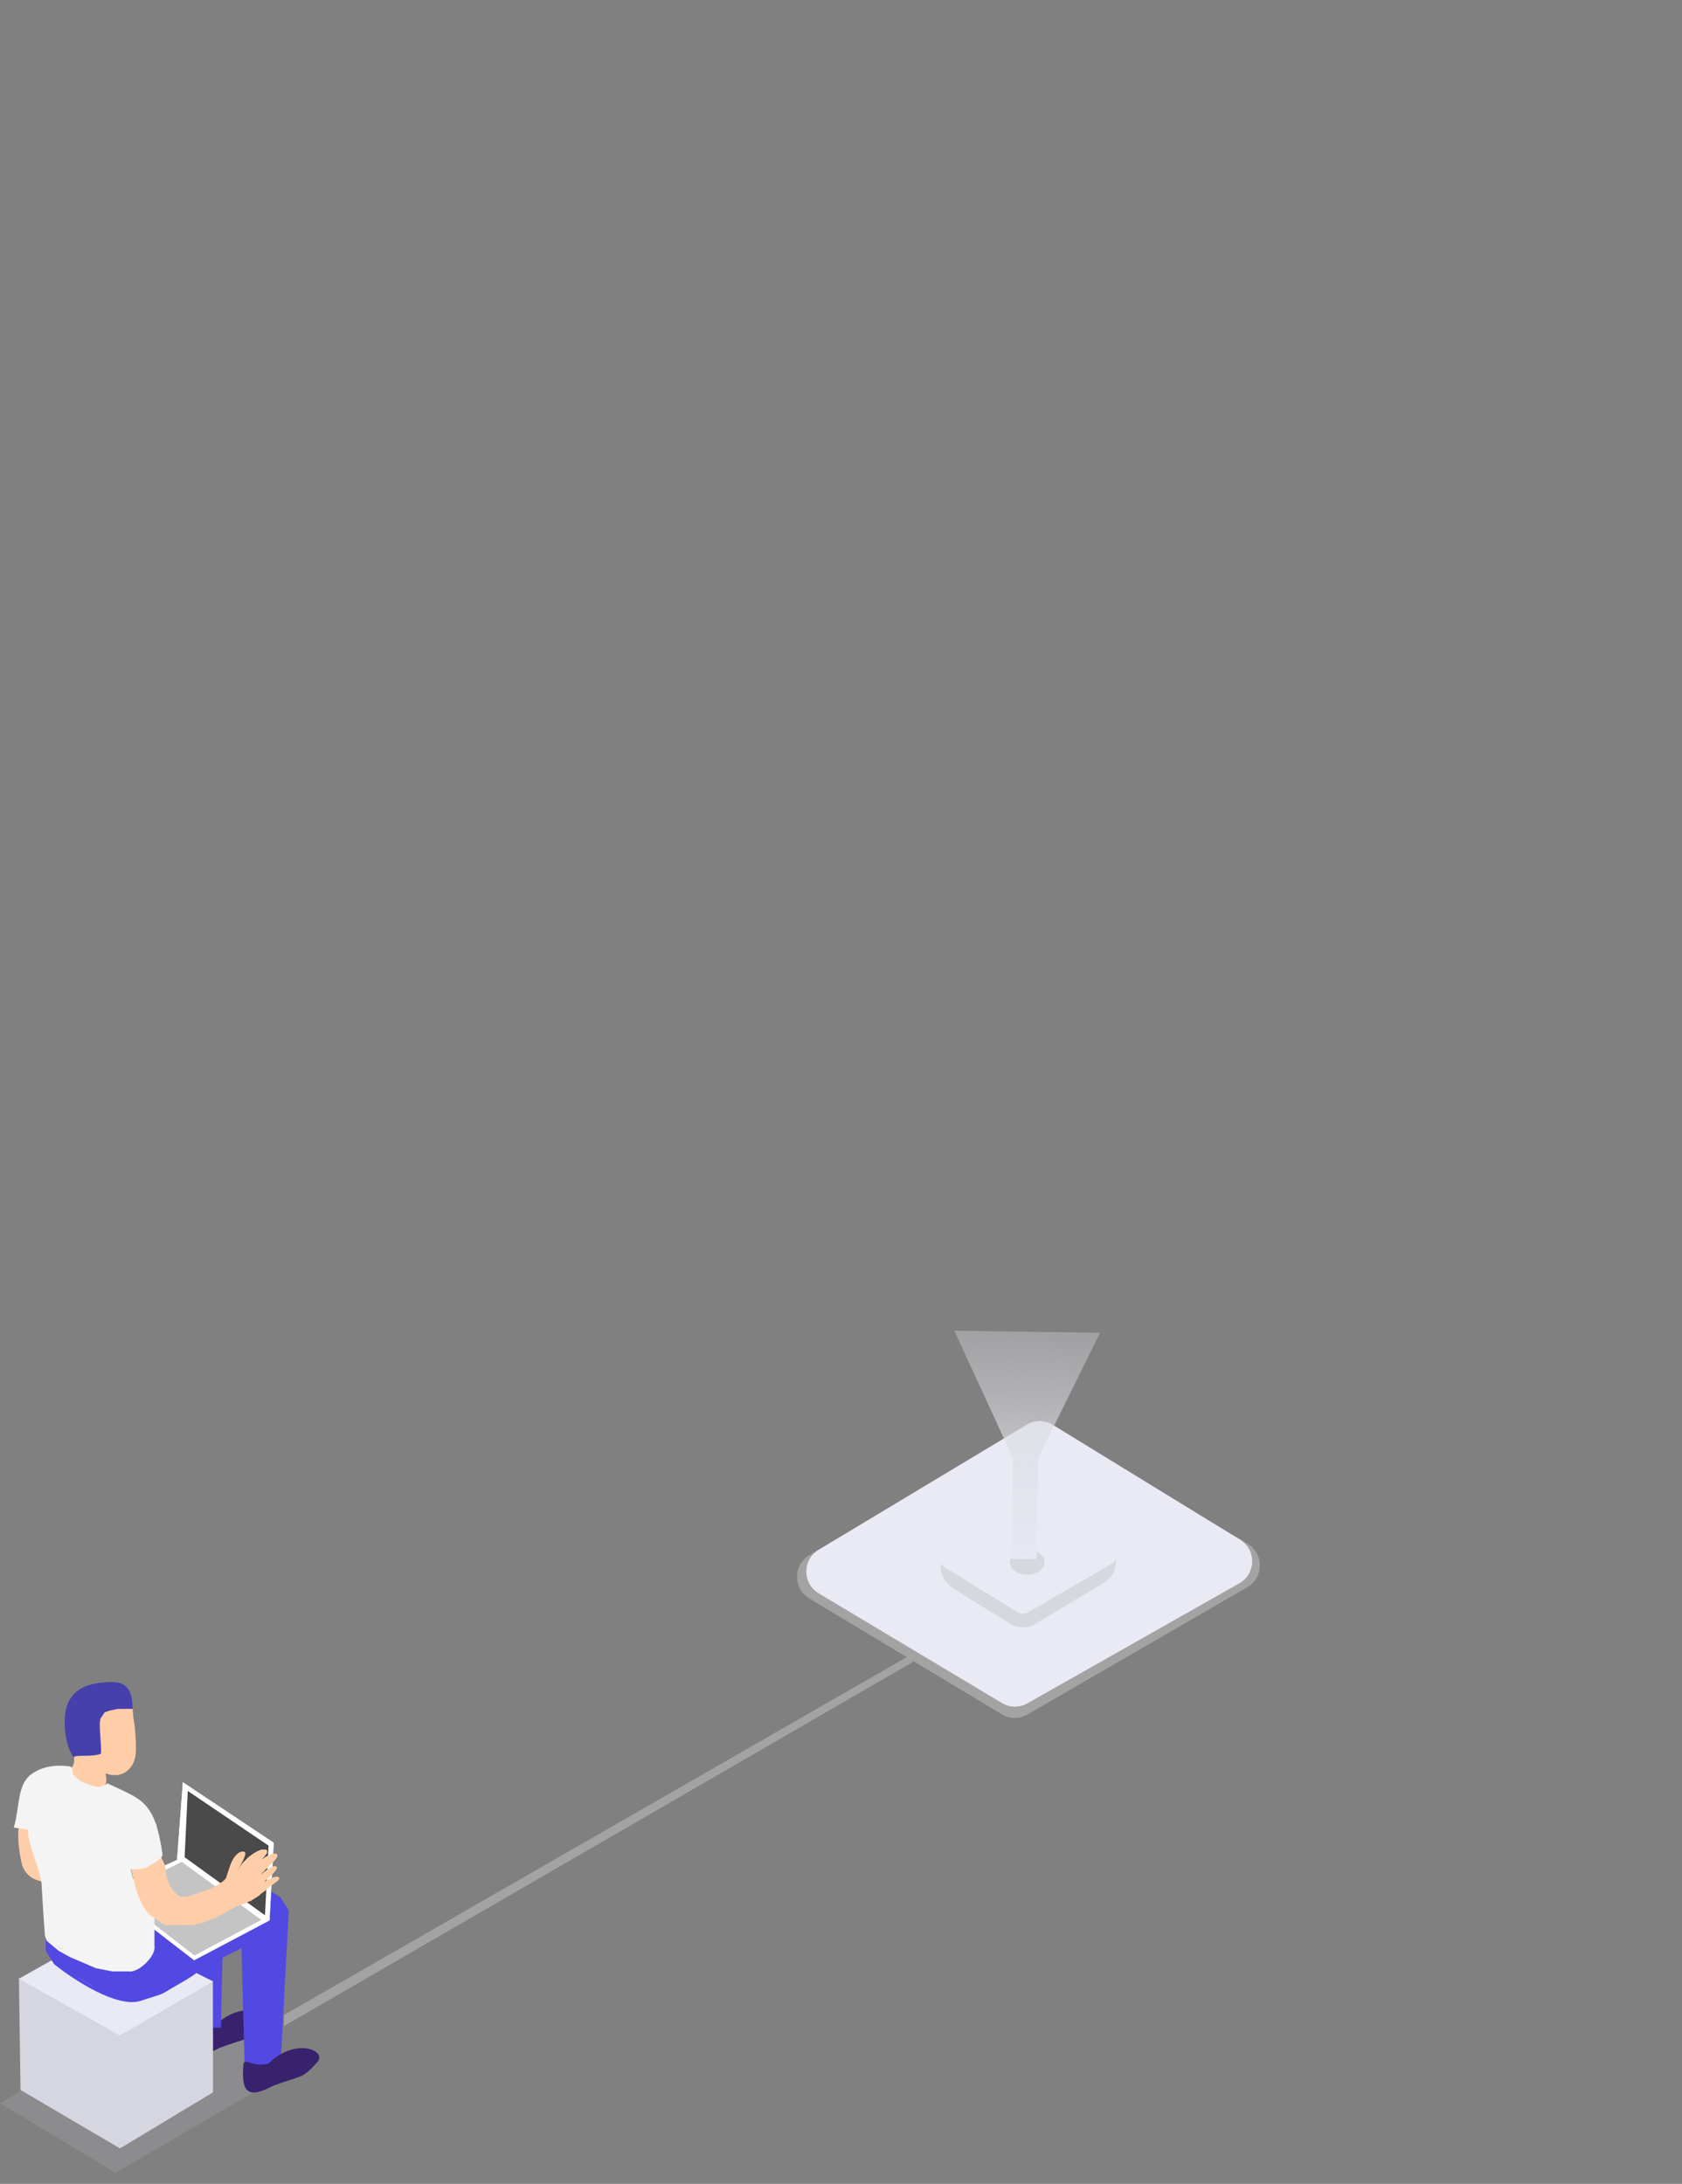 <svg xmlns="http://www.w3.org/2000/svg" width="533" height="692" fill="none"><rect width="100%" height="100%" fill="#808080" stroke="none"/><g clip-path="url(#a)"><path fill="#99999F" fill-opacity="0.5" d="M0 666.435 58.63 632l32 25-54 31.5L0 666.435Z"/><path fill="#38226D" d="M83.561 641.413c-5 5.5-4.5 4-14 7.5-7.5 4-10 2.5-9.5-5.5 0-4.695 2.027 0 8-1.5 8.5-8.5 18.813-4.144 15.5-.5Z"/><path fill="#D5D6E0" d="m6 626.75 32 18v36l-31.5-18.5-.5-35.5Zm61.5.25L38 645v35.779L67.5 663v-36Z"/><path fill="#E9EAF4" d="M37.992 609 69 627l-31.008 18L6 627l31.992-18Z"/><path fill="#FFCEA9" d="M22 589.5c0 5.799.918 7-3.5 7S9 596.5 7 591c-1.5-6.5-2.418-16 2-16s13 8.701 13 14.5Z"/><path fill="#5249E3" d="m76 594 12 7.5 3 4-3 49.5h-9.98L76 594Z"/><path fill="#5249E3" d="M16 611h63l-1 5.5-8.5 4v7.5l-7-3.5-14 8-3.5.5-3 1-6-1-5.5-3-6-3.5-7-4-2.5-6 1-5.5Z"/><path stroke="#5249E3" d="m15 613.517 5 4.5 6 3.5 5 2 6.5 1 5-1c.167.167 1.1 0 3.5-2s3-3.5 3-4v-6.5l13.5 8c7.167-4 21.7-12.2 22.5-13 0-5.2.667-6.166 1-6l2.5 1.5 2.5 4-2.5 47c.5.5.7 1.6-2.5 2-3.2.4-6.667-.166-8-.5l-1-37.5-7 3.5-.5 22H68v-14.5l-6-3c.333 0-.4.8-6 4-7 4-2.5 2-11.5 5-7.2 2.4-21-6.666-27-11.5l-2.5-4v-4.5Z"/><path fill="#fff" d="m57.952 564.747 28.787 19.175-1.338 24.63-29.305-19.215 1.856-24.59Z"/><path fill="#fff" d="m57.952 564.747 28.787 19.175-1.338 24.63-29.305-19.215 1.856-24.59Zm-1.856 24.59L85.4 608.552l-23.89 12.623-28.075-21.698 22.66-10.14Z"/><path fill="#4A4A4A" d="m59.5 567.5 25.608 17.329-1.146 22.068L58.5 588.5l1-21Z"/><path fill="#C4C4C4" d="m36.508 600.224 21.104-10.257 25.197 18.389-21.181 11.282-25.12-19.414Z"/><path stroke="#FFCEA9" d="m42 592 2.5 11 3 3c.5.5.8.7 2 1.5s2.5 2 3.5 2h8l2-.5 2-.5 2.5-1 2-1c2-1.2 4.5-2.5 5.5-3l3-1 1.5-1L82 600l2-1.5 1-1c-3.833-1.833-11.6-5.4-12-5l-1 3-1 1-1.5 1-1.5 1-1 .5-1.5.5-3 1-1.5.5-1.5.5H57l-1.5-1-.5-.5-.75-1-.75-1c-.167-.333-.6-1.3-1-2.5s-.5-2.833-.5-3.5l-.5-1.5-1-2s-.7.6-1.5 1-1.5.667-2 1l-1.5.5h-1l-2 1 .5.5 11 12"/><path fill="#FFCEA9" d="m42 588.159 7-1.5 2.5 4 1 6 3 4.5h3l10-2.5 5-4.5 7.5 4.5-3 3.5-4.5 2-5 3-6.5 2.5h-9.5l-4-2.159-1-.5-1.5-2-1-1.841-1.5-4.5-1.5-5.5v-5Z"/><path fill="#FFCEA9" d="M73.865 596.454c-.824 3.675 2.281 4.006.45 3.595-1.83-.41-2.645-3.721-1.822-7.396.824-3.674 2.976-6.32 4.806-5.91 1.83.41-2.61 6.037-3.434 9.711Z"/><path fill="#FFCEA9" d="M78.836 594.032c-4.214 3.672-2.533 2.988-4.627 2.206-2.094-.783-2.278-1.508 1.29-3.453 1.188-3.178 6.609-7.368 8.703-6.585 2.094.782-4.178 4.654-5.366 7.832Z"/><path fill="#FFCEA9" d="M78.836 594.032c-4.214 3.672-2.533 2.988-4.627 2.206-2.094-.783-2.278-1.508 1.29-3.453 1.188-3.178 6.609-7.368 8.703-6.585 2.094.782-4.178 4.654-5.366 7.832Z"/><path fill="#FFCEA9" d="M78.836 594.032c-4.214 3.672-2.533 2.988-4.627 2.206-2.094-.783-2.278-1.508 1.29-3.453 1.188-3.178 6.609-7.368 8.703-6.585 2.094.782-4.178 4.654-5.366 7.832Z"/><path fill="#FFCEA9" d="M78.836 594.032c-4.214 3.672-2.533 2.988-4.627 2.206-2.094-.783-2.278-1.508 1.29-3.453 1.188-3.178 6.609-7.368 8.703-6.585 2.094.782-4.178 4.654-5.366 7.832Z"/><path fill="#FFCEA9" d="M78.836 594.032c-4.214 3.672-2.533 2.988-4.627 2.206-2.094-.783-2.278-1.508 1.29-3.453 1.188-3.178 6.609-7.368 8.703-6.585 2.094.782-4.178 4.654-5.366 7.832Z"/><path fill="#FFCEA9" d="M78.836 594.032c-4.214 3.672-2.533 2.988-4.627 2.206-2.094-.783-2.278-1.508 1.29-3.453 1.188-3.178 6.609-7.368 8.703-6.585 2.094.782-4.178 4.654-5.366 7.832Z"/><path fill="#FFCEA9" d="M78.836 594.032c-4.214 3.672-2.533 2.988-4.627 2.206-2.094-.783-2.278-1.508 1.29-3.453 1.188-3.178 6.609-7.368 8.703-6.585 2.094.782-4.178 4.654-5.366 7.832Z"/><path fill="#FFCEA9" d="M78.836 594.032c-4.214 3.672-2.533 2.988-4.627 2.206-2.094-.783-2.278-1.508 1.29-3.453 1.188-3.178 6.609-7.368 8.703-6.585 2.094.782-4.178 4.654-5.366 7.832Z"/><path fill="#FFCEA9" d="M78.836 594.032c-4.214 3.672-2.533 2.988-4.627 2.206-2.094-.783-2.278-1.508 1.29-3.453 1.188-3.178 6.609-7.368 8.703-6.585 2.094.782-4.178 4.654-5.366 7.832Z"/><path fill="#FFCEA9" d="M78.836 594.032c-4.214 3.672-2.533 2.988-4.627 2.206-2.094-.783-2.278-1.508 1.29-3.453 1.188-3.178 6.609-7.368 8.703-6.585 2.094.782-4.178 4.654-5.366 7.832Z"/><path fill="#FFCEA9" d="M78.836 594.032c-4.214 3.672-2.533 2.988-4.627 2.206-2.094-.783-2.278-1.508 1.29-3.453 1.188-3.178 6.609-7.368 8.703-6.585 2.094.782-4.178 4.654-5.366 7.832Z"/><path fill="#FFCEA9" d="M78.836 594.032c-4.214 3.672-2.533 2.988-4.627 2.206-2.094-.783-2.278-1.508 1.29-3.453 1.188-3.178 6.609-7.368 8.703-6.585 2.094.782-4.178 4.654-5.366 7.832Z"/><path fill="#FFCEA9" d="M81.114 596.218c-4.214 3.672-2.533 2.989-4.627 2.207-2.094-.783-2.278-1.508 1.29-3.453 1.188-3.179 7.629-8.255 9.723-7.472 2.094.782-5.198 5.54-6.386 8.718Z"/><path fill="#FFCEA9" d="M81.114 596.218c-4.214 3.672-2.533 2.989-4.627 2.207-2.094-.783-2.278-1.508 1.29-3.453 1.188-3.179 7.629-8.255 9.723-7.472 2.094.782-5.198 5.54-6.386 8.718Z"/><path fill="#FFCEA9" d="M81.114 596.218c-4.214 3.672-2.533 2.989-4.627 2.207-2.094-.783-2.278-1.508 1.29-3.453 1.188-3.179 7.629-8.255 9.723-7.472 2.094.782-5.198 5.54-6.386 8.718Z"/><path fill="#FFCEA9" d="M81.114 596.218c-4.214 3.672-2.533 2.989-4.627 2.207-2.094-.783-2.278-1.508 1.29-3.453 1.188-3.179 7.629-8.255 9.723-7.472 2.094.782-5.198 5.54-6.386 8.718Z"/><path fill="#FFCEA9" d="M81.418 598.552c-3.973 2.457-2.647 2.098-3.756 1.249-1.11-.848-.99-1.444 1.99-2.601 1.831-2.394 6.74-6.549 7.848-5.7 1.109.848-4.25 4.658-6.082 7.052Z"/><path fill="#FFCEA9" d="M81.418 598.552c-3.973 2.457-2.647 2.098-3.756 1.249-1.11-.848-.99-1.444 1.99-2.601 1.831-2.394 6.74-6.549 7.848-5.7 1.109.848-4.25 4.658-6.082 7.052Z"/><path fill="#FFCEA9" d="M81.418 598.552c-3.973 2.457-2.647 2.098-3.756 1.249-1.11-.848-.99-1.444 1.99-2.601 1.831-2.394 6.74-6.549 7.848-5.7 1.109.848-4.25 4.658-6.082 7.052Z"/><path fill="#FFCEA9" d="M81.418 598.552c-3.973 2.457-2.647 2.098-3.756 1.249-1.11-.848-.99-1.444 1.99-2.601 1.831-2.394 6.74-6.549 7.848-5.7 1.109.848-4.25 4.658-6.082 7.052Z"/><path fill="#FFCEA9" d="M81.418 598.552c-3.973 2.457-2.647 2.098-3.756 1.249-1.11-.848-.99-1.444 1.99-2.601 1.831-2.394 6.74-6.549 7.848-5.7 1.109.848-4.25 4.658-6.082 7.052Z"/><path fill="#FFCEA9" d="M81.418 598.552c-3.973 2.457-2.647 2.098-3.756 1.249-1.11-.848-.99-1.444 1.99-2.601 1.831-2.394 6.74-6.549 7.848-5.7 1.109.848-4.25 4.658-6.082 7.052Z"/><path fill="#FFCEA9" d="M81.418 598.552c-3.973 2.457-2.647 2.098-3.756 1.249-1.11-.848-.99-1.444 1.99-2.601 1.831-2.394 6.74-6.549 7.848-5.7 1.109.848-4.25 4.658-6.082 7.052Z"/><path fill="#FFCEA9" d="M81.418 598.552c-3.973 2.457-2.647 2.098-3.756 1.249-1.11-.848-.99-1.444 1.99-2.601 1.831-2.394 6.74-6.549 7.848-5.7 1.109.848-4.25 4.658-6.082 7.052Z"/><path fill="#FFCEA9" d="M81.418 598.552c-3.973 2.457-2.647 2.098-3.756 1.249-1.11-.848-.99-1.444 1.99-2.601 1.831-2.394 6.74-6.549 7.848-5.7 1.109.848-4.25 4.658-6.082 7.052Z"/><path fill="#FFCEA9" d="M81.418 598.552c-3.973 2.457-2.647 2.098-3.756 1.249-1.11-.848-.99-1.444 1.99-2.601 1.831-2.394 6.74-6.549 7.848-5.7 1.109.848-4.25 4.658-6.082 7.052Z"/><path fill="#FFCEA9" d="M81.418 598.552c-3.973 2.457-2.647 2.098-3.756 1.249-1.11-.848-.99-1.444 1.99-2.601 1.831-2.394 6.74-6.549 7.848-5.7 1.109.848-4.25 4.658-6.082 7.052Z"/><path fill="#FFCEA9" d="M81.418 598.552c-3.973 2.457-2.647 2.098-3.756 1.249-1.11-.848-.99-1.444 1.99-2.601 1.831-2.394 6.74-6.549 7.848-5.7 1.109.848-4.25 4.658-6.082 7.052Z"/><path fill="#FFCEA9" d="M82.182 600.535c-3.974 2.457-2.648 2.098-3.757 1.249-1.11-.848-.99-1.444 1.99-2.601 1.831-2.394 6.766-5.131 7.875-4.282 1.109.848-4.277 3.24-6.108 5.634Z"/><path fill="#FFCEA9" d="M82.182 600.535c-3.974 2.457-2.648 2.098-3.757 1.249-1.11-.848-.99-1.444 1.99-2.601 1.831-2.394 6.766-5.131 7.875-4.282 1.109.848-4.277 3.24-6.108 5.634Z"/><path fill="#FFCEA9" d="M82.182 600.535c-3.974 2.457-2.648 2.098-3.757 1.249-1.11-.848-.99-1.444 1.99-2.601 1.831-2.394 6.766-5.131 7.875-4.282 1.109.848-4.277 3.24-6.108 5.634Z"/><path fill="#FFCEA9" d="M82.182 600.535c-3.974 2.457-2.648 2.098-3.757 1.249-1.11-.848-.99-1.444 1.99-2.601 1.831-2.394 6.766-5.131 7.875-4.282 1.109.848-4.277 3.24-6.108 5.634ZM43.062 554.5c0 5.523-3.524 8-6.562 8-10 0 .5-12.477.5-18 4.5-2-.038-3 3-3 2.5-1 3.062 7.477 3.062 13Z"/><g style="mix-blend-mode:darken"><path fill="#0D00D9" d="M41.354 553.5c-6.162 12.5-8.13 5.325-10.901 6-6.161 1.5-9.953-4.611-9.953-14S26.505 533 35.666 533c9.162 0 5.688 11.5 5.688 20.5Z" opacity="0.5"/><path fill="#FFCEA9" d="M33.685 564c0 2.761-1.895 3.5-6.635 3.5-3.926 0-4.654-3.739-4.654-6.5 2.843-4 2.15-2 6.076-2 3.926 0 5.213 2.239 5.213 5Z"/></g><path stroke="#FFCEA9" d="M24 558v-1c1.833-.333 6.5.2 8.5-1 .4-1.2-1-11 0-11.5l1-1.5 1.5-.5 2.5-.5h4.069l.931 12.5-1.5 5-3.5 2h-4l-3 2-2 3L25 564l-2-2v-1.5c.333-.333 1-1.3 1-2.5Z"/><path stroke="#F4F4F4" d="M40.778 624.188h-5.111l-5.111-1-8.178-3.5-3.578-2-3.578-3-.51-1.5-.512-7.5-.511-8.5c0-1-.511-3.5-2.556-9.5-2.555-7.5-1.533-7.5-1.533-8 0-.4-3.067-.834-4.6-1 1.704-6.167 1.022-13 5.111-16 4.089-3 8.689-2.863 11.756-2.5.907.107.51 1.637 1.022 2.5l1.533 1.5 1.534 1c1.192.5 3.884 1.5 5.11 1.5 1.227 0 2.556-.667 3.067-1 2.215 1 6.951 3.2 8.178 4 1.533 1 3.578 2 5.622 6 1.636 3.2 2.726 9.333 3.067 12 0 .333-.92 1.5-4.6 3.5-1.636.8-4.43.666-5.622.5.51 2.5 1.942 8.3 3.578 11.5 1.635 3.2 3.407 4.645 4.088 4.812v8.688c.17.666-.102 2.6-2.555 5-2.453 2.4-4.43 2.666-5.111 2.5Z"/><path fill="#F4F4F4" d="M8.5 564.5 12 561l8.5-1 1.5.5 1 1.5.5 1 2 1.5 1.5 1 3 1h2.5l2-1L37 567l5 2.5 3.5 3 4 5.5 1.5 9.5-5 4h-5.5l4 12.5 4 4.5v10l-4 4.5-5 1.5-8.5-1-8-3.5-8.5-6-1.5-20-2.5-7-1-8H6l-1-1 1.5-9 2-4.5Z"/><path fill="#38226D" d="M100.561 653.413c-5 5.5-4.5 4-14 7.5-7.5 4-10 2.5-9.5-5.5 0-4.695 2.027 0 8-1.5 8.5-8.5 18.813-4.144 15.5-.5Z"/><path fill="#C6C6C6" fill-opacity="0.5" d="M90 638.5 287.5 525l2 1.5L90 642v-3.5Z"/><path fill="#C6C6C6" fill-opacity="0.5" d="M324.896 451.95a7.999 7.999 0 0 1 8.206.003l62.229 37.211c5.236 3.131 5.182 10.734-.097 13.79l-69.649 40.323a8 8 0 0 1-8.131-.068l-61.01-36.686c-5.18-3.115-5.168-10.627.022-13.725l68.43-40.848Z"/><path fill="#E9EAF4" d="M325.336 451.503a8 8 0 0 1 8.305.037l59.292 36.365c5.194 3.186 5.062 10.779-.241 13.781l-67.138 38.018a8 8 0 0 1-8.051-.097l-58.062-34.758c-5.182-3.102-5.189-10.608-.013-13.72l65.908-39.626Z"/><path fill="#E9EAF4" d="M325.336 451.503a8 8 0 0 1 8.305.037l59.292 36.365c5.194 3.186 5.062 10.779-.241 13.781l-67.138 38.018a8 8 0 0 1-8.051-.097l-58.062-34.758c-5.182-3.102-5.189-10.608-.013-13.72l65.908-39.626Z"/><path fill="#C6C6C6" fill-opacity="0.5" d="M323.088 476.6a8 8 0 0 1 8.415.004l18.328 11.344c5.096 3.154 5.043 10.584-.098 13.665l-21.486 12.875a8.001 8.001 0 0 1-8.34-.07l-17.955-11.175c-5.04-3.137-5.028-10.477.023-13.598l21.113-13.045Z"/><path fill="#E9EAF4" d="M323.052 476.612a8 8 0 0 1 8.454.037l14.351 9.021c5.095 3.203 4.963 10.672-.242 13.693l-17.372 10.081a7.999 7.999 0 0 1-8.198-.101l-14.021-8.601c-5.083-3.119-5.091-10.502-.014-13.63l17.042-10.5Z"/><path fill="#E9EAF4" d="M325.637 475.019a3.112 3.112 0 0 1 3.298.014L352 489c2.062 1.296 2.485 5.215.379 6.437l-13.327 7.735-13.328 7.734a3.111 3.111 0 0 1-3.197-.04l-23.052-14.142c-2.057-1.262-2.06-4.316-.005-5.582l26.167-16.123Z"/><ellipse cx="325.5" cy="495" fill="#C6C6C6" fill-opacity="0.5" rx="5.5" ry="4"/><path fill="url(#b)" d="m328.944 462.045 19.648-39.731-46.184-.642 18.537 40.262 7.999.111Zm-.444 32.004.5-36.004-8-.111-.5 36.003 8 .112Z"/><path fill="#5249E3" d="M68 627h2v15h-2z"/><path fill="#FFCEA9" d="m33.5 542.5 7-.5h1l1.5 10-3 7-2.5 2h-5l-8-1-.5-3 8-1 .5-11 1-2.5Z"/></g><defs><linearGradient id="b" x1="322" x2="325" y1="498" y2="422" gradientUnits="userSpaceOnUse"><stop stop-color="#E9EAF4"/><stop offset="1" stop-color="#D2D2D7" stop-opacity="0.4"/></linearGradient><clipPath id="a"><path fill="#fff" d="M0 0h532.837v692H0z"/></clipPath></defs></svg>